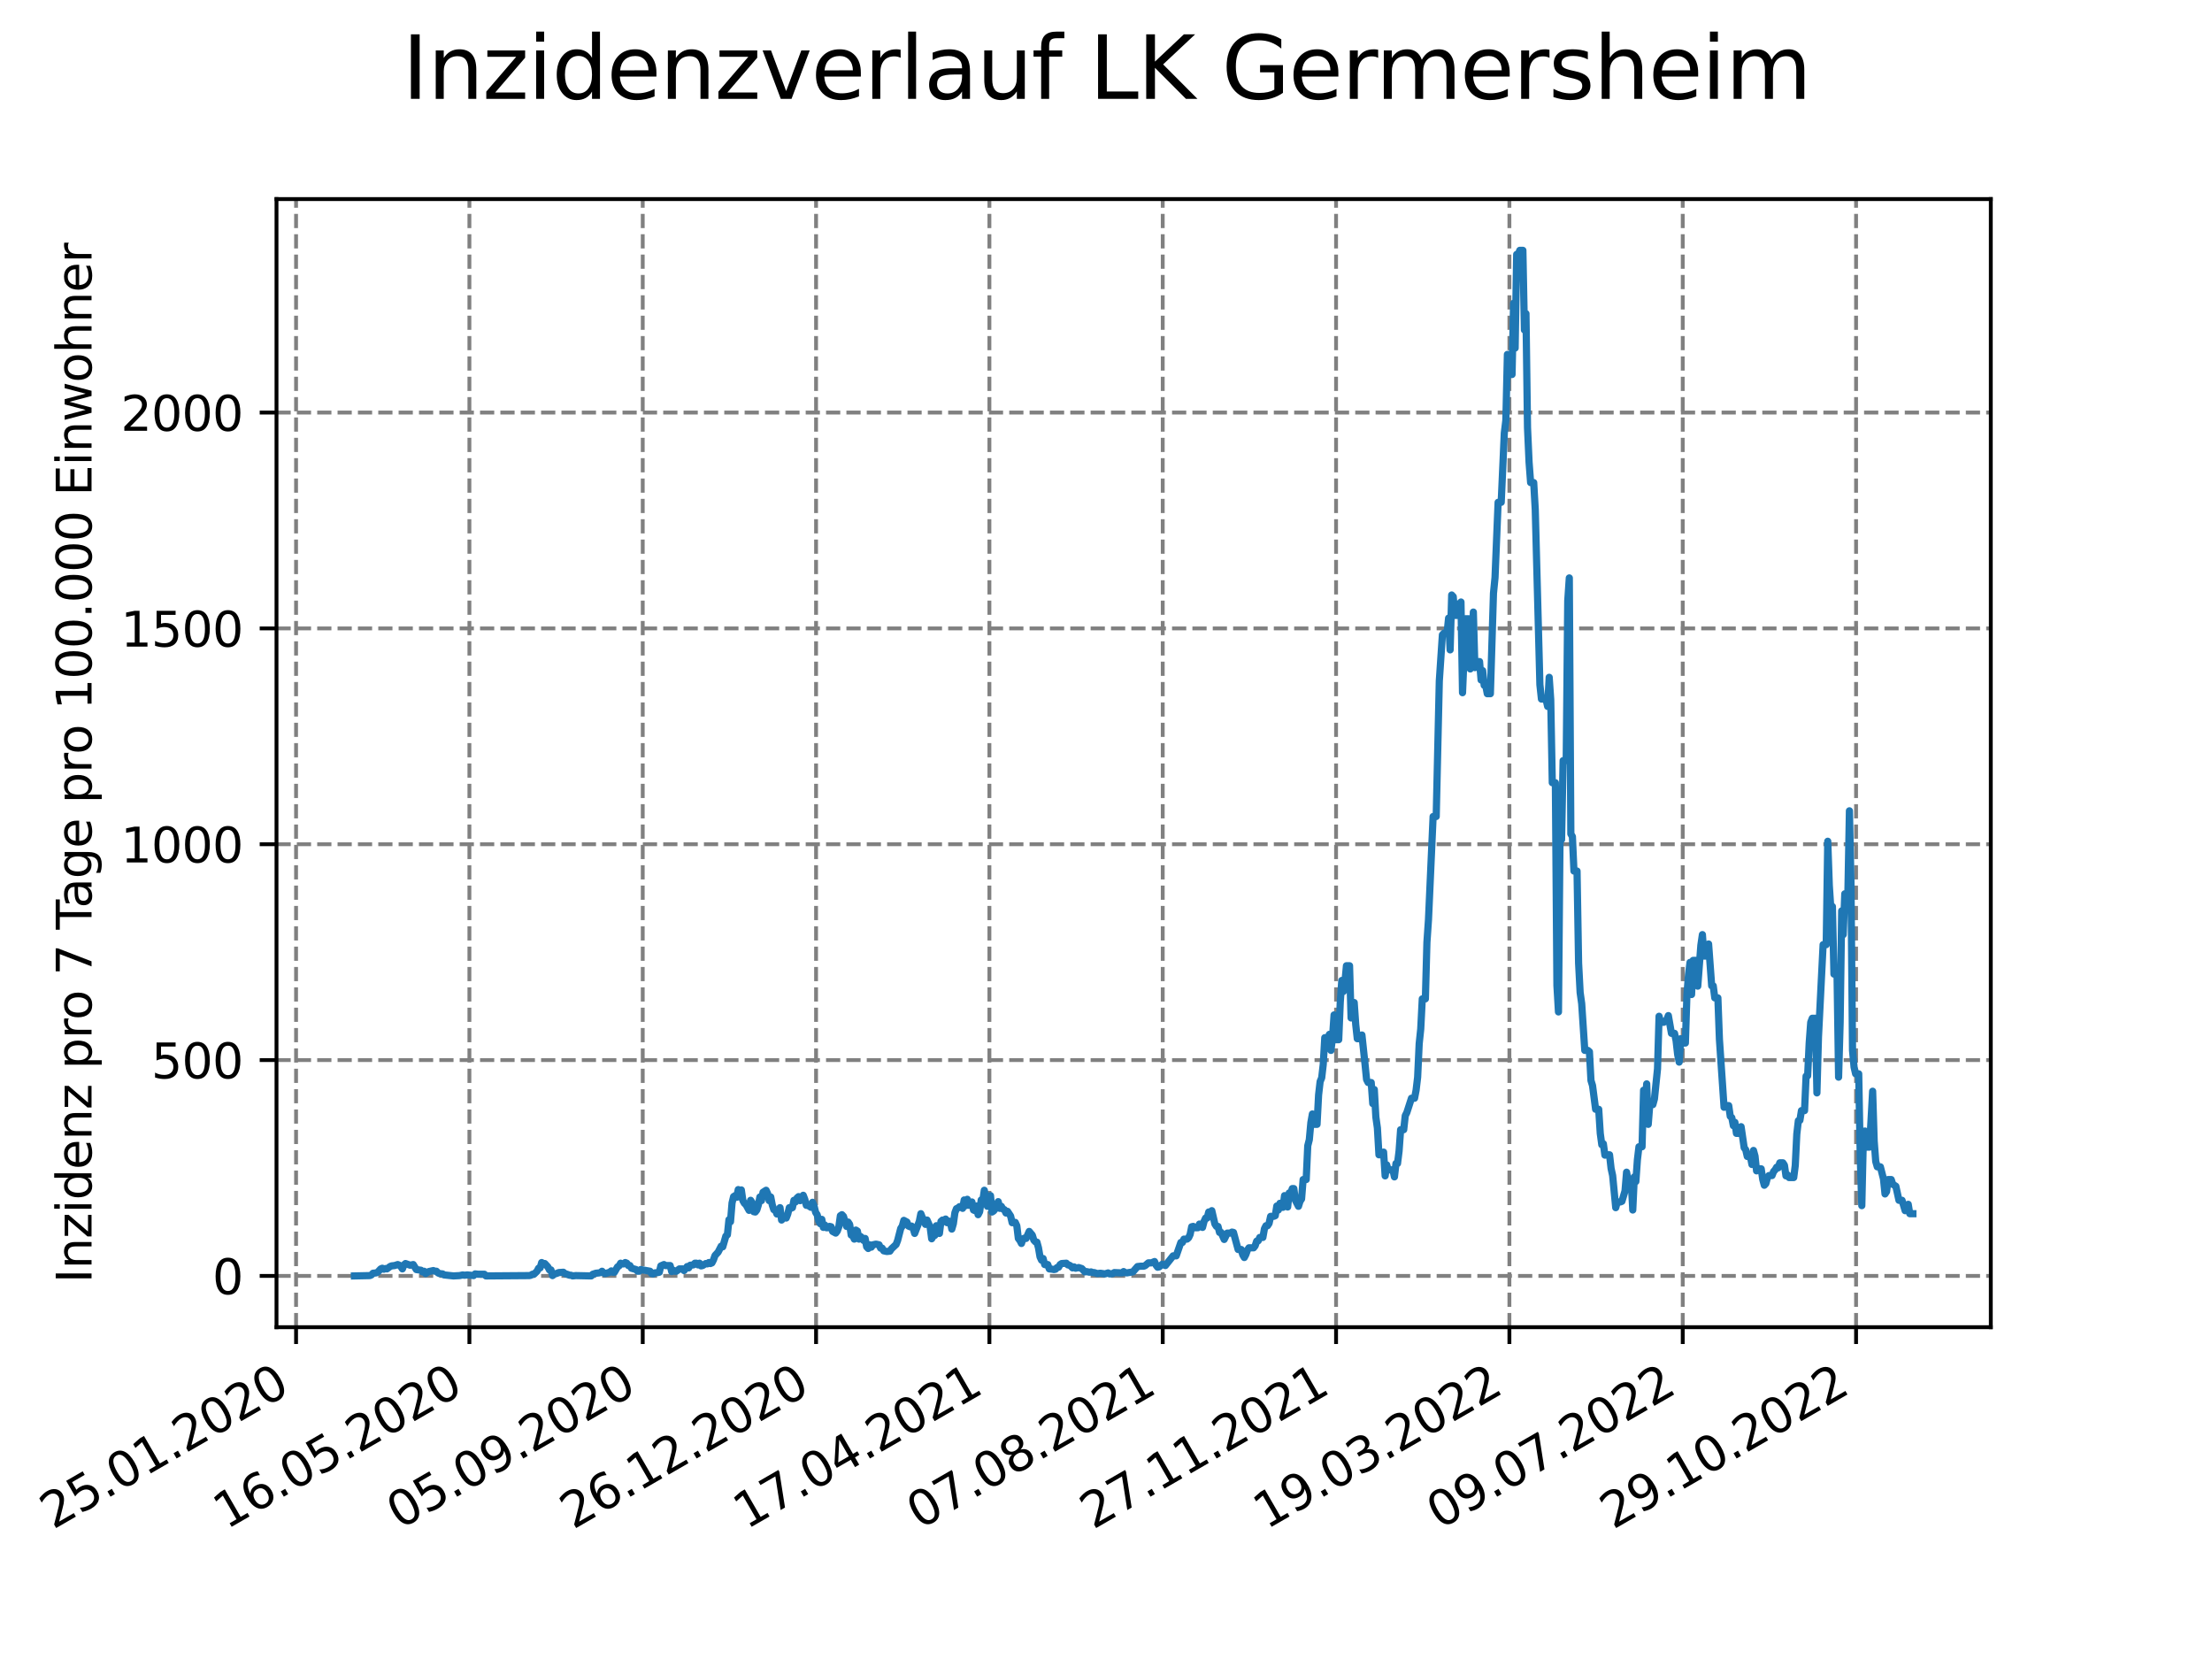 <?xml version="1.0" encoding="utf-8" standalone="no"?>
<!DOCTYPE svg PUBLIC "-//W3C//DTD SVG 1.1//EN"
  "http://www.w3.org/Graphics/SVG/1.1/DTD/svg11.dtd">
<svg xmlns:xlink="http://www.w3.org/1999/xlink" width="460.8pt" height="345.6pt" viewBox="0 0 460.8 345.6" xmlns="http://www.w3.org/2000/svg" version="1.1">
 <defs>
  <style type="text/css">*{stroke-linejoin: round; stroke-linecap: butt}</style>
 </defs>
 <g id="figure_1">
  <g id="patch_1">
   <path d="M 0 345.6 
L 460.8 345.6 
L 460.8 0 
L 0 0 
z
" style="fill: #ffffff"/>
  </g>
  <g id="axes_1">
   <g id="patch_2">
    <path d="M 57.6 276.48 
L 414.72 276.48 
L 414.72 41.472 
L 57.6 41.472 
z
" style="fill: #ffffff"/>
   </g>
   <g id="matplotlib.axis_1">
    <g id="xtick_1">
     <g id="line2d_1">
      <path d="M 61.676 276.48 
L 61.676 41.472 
" clip-path="url(#p72b38e0850)" style="fill: none; stroke-dasharray: 2.96,1.28; stroke-dashoffset: 0; stroke: #808080; stroke-width: 0.8"/>
     </g>
     <g id="line2d_2">
      <defs>
       <path id="m505ead42f6" d="M 0 0 
L 0 3.5 
" style="stroke: #000000; stroke-width: 0.8"/>
      </defs>
      <g>
       <use xlink:href="#m505ead42f6" x="61.676" y="276.48" style="stroke: #000000; stroke-width: 0.8"/>
      </g>
     </g>
     <g id="text_1">
      <!-- 25.01.2020 -->
      <g transform="translate(11.05 318.689) rotate(-30) scale(0.1 -0.1)">
       <defs>
        <path id="DejaVuSans-32" d="M 1228 531 
L 3431 531 
L 3431 0 
L 469 0 
L 469 531 
Q 828 903 1448 1529 
Q 2069 2156 2228 2338 
Q 2531 2678 2651 2914 
Q 2772 3150 2772 3378 
Q 2772 3750 2511 3984 
Q 2250 4219 1831 4219 
Q 1534 4219 1204 4116 
Q 875 4013 500 3803 
L 500 4441 
Q 881 4594 1212 4672 
Q 1544 4750 1819 4750 
Q 2544 4750 2975 4387 
Q 3406 4025 3406 3419 
Q 3406 3131 3298 2873 
Q 3191 2616 2906 2266 
Q 2828 2175 2409 1742 
Q 1991 1309 1228 531 
z
" transform="scale(0.016)"/>
        <path id="DejaVuSans-35" d="M 691 4666 
L 3169 4666 
L 3169 4134 
L 1269 4134 
L 1269 2991 
Q 1406 3038 1543 3061 
Q 1681 3084 1819 3084 
Q 2600 3084 3056 2656 
Q 3513 2228 3513 1497 
Q 3513 744 3044 326 
Q 2575 -91 1722 -91 
Q 1428 -91 1123 -41 
Q 819 9 494 109 
L 494 744 
Q 775 591 1075 516 
Q 1375 441 1709 441 
Q 2250 441 2565 725 
Q 2881 1009 2881 1497 
Q 2881 1984 2565 2268 
Q 2250 2553 1709 2553 
Q 1456 2553 1204 2497 
Q 953 2441 691 2322 
L 691 4666 
z
" transform="scale(0.016)"/>
        <path id="DejaVuSans-2e" d="M 684 794 
L 1344 794 
L 1344 0 
L 684 0 
L 684 794 
z
" transform="scale(0.016)"/>
        <path id="DejaVuSans-30" d="M 2034 4250 
Q 1547 4250 1301 3770 
Q 1056 3291 1056 2328 
Q 1056 1369 1301 889 
Q 1547 409 2034 409 
Q 2525 409 2770 889 
Q 3016 1369 3016 2328 
Q 3016 3291 2770 3770 
Q 2525 4250 2034 4250 
z
M 2034 4750 
Q 2819 4750 3233 4129 
Q 3647 3509 3647 2328 
Q 3647 1150 3233 529 
Q 2819 -91 2034 -91 
Q 1250 -91 836 529 
Q 422 1150 422 2328 
Q 422 3509 836 4129 
Q 1250 4750 2034 4750 
z
" transform="scale(0.016)"/>
        <path id="DejaVuSans-31" d="M 794 531 
L 1825 531 
L 1825 4091 
L 703 3866 
L 703 4441 
L 1819 4666 
L 2450 4666 
L 2450 531 
L 3481 531 
L 3481 0 
L 794 0 
L 794 531 
z
" transform="scale(0.016)"/>
       </defs>
       <use xlink:href="#DejaVuSans-32"/>
       <use xlink:href="#DejaVuSans-35" x="63.623"/>
       <use xlink:href="#DejaVuSans-2e" x="127.246"/>
       <use xlink:href="#DejaVuSans-30" x="159.033"/>
       <use xlink:href="#DejaVuSans-31" x="222.656"/>
       <use xlink:href="#DejaVuSans-2e" x="286.279"/>
       <use xlink:href="#DejaVuSans-32" x="318.066"/>
       <use xlink:href="#DejaVuSans-30" x="381.689"/>
       <use xlink:href="#DejaVuSans-32" x="445.312"/>
       <use xlink:href="#DejaVuSans-30" x="508.936"/>
      </g>
     </g>
    </g>
    <g id="xtick_2">
     <g id="line2d_3">
      <path d="M 97.784 276.48 
L 97.784 41.472 
" clip-path="url(#p72b38e0850)" style="fill: none; stroke-dasharray: 2.96,1.28; stroke-dashoffset: 0; stroke: #808080; stroke-width: 0.8"/>
     </g>
     <g id="line2d_4">
      <g>
       <use xlink:href="#m505ead42f6" x="97.784" y="276.48" style="stroke: #000000; stroke-width: 0.8"/>
      </g>
     </g>
     <g id="text_2">
      <!-- 16.05.2020 -->
      <g transform="translate(47.159 318.689) rotate(-30) scale(0.1 -0.1)">
       <defs>
        <path id="DejaVuSans-36" d="M 2113 2584 
Q 1688 2584 1439 2293 
Q 1191 2003 1191 1497 
Q 1191 994 1439 701 
Q 1688 409 2113 409 
Q 2538 409 2786 701 
Q 3034 994 3034 1497 
Q 3034 2003 2786 2293 
Q 2538 2584 2113 2584 
z
M 3366 4563 
L 3366 3988 
Q 3128 4100 2886 4159 
Q 2644 4219 2406 4219 
Q 1781 4219 1451 3797 
Q 1122 3375 1075 2522 
Q 1259 2794 1537 2939 
Q 1816 3084 2150 3084 
Q 2853 3084 3261 2657 
Q 3669 2231 3669 1497 
Q 3669 778 3244 343 
Q 2819 -91 2113 -91 
Q 1303 -91 875 529 
Q 447 1150 447 2328 
Q 447 3434 972 4092 
Q 1497 4750 2381 4750 
Q 2619 4750 2861 4703 
Q 3103 4656 3366 4563 
z
" transform="scale(0.016)"/>
       </defs>
       <use xlink:href="#DejaVuSans-31"/>
       <use xlink:href="#DejaVuSans-36" x="63.623"/>
       <use xlink:href="#DejaVuSans-2e" x="127.246"/>
       <use xlink:href="#DejaVuSans-30" x="159.033"/>
       <use xlink:href="#DejaVuSans-35" x="222.656"/>
       <use xlink:href="#DejaVuSans-2e" x="286.279"/>
       <use xlink:href="#DejaVuSans-32" x="318.066"/>
       <use xlink:href="#DejaVuSans-30" x="381.689"/>
       <use xlink:href="#DejaVuSans-32" x="445.312"/>
       <use xlink:href="#DejaVuSans-30" x="508.936"/>
      </g>
     </g>
    </g>
    <g id="xtick_3">
     <g id="line2d_5">
      <path d="M 133.893 276.48 
L 133.893 41.472 
" clip-path="url(#p72b38e0850)" style="fill: none; stroke-dasharray: 2.96,1.28; stroke-dashoffset: 0; stroke: #808080; stroke-width: 0.8"/>
     </g>
     <g id="line2d_6">
      <g>
       <use xlink:href="#m505ead42f6" x="133.893" y="276.48" style="stroke: #000000; stroke-width: 0.8"/>
      </g>
     </g>
     <g id="text_3">
      <!-- 05.09.2020 -->
      <g transform="translate(83.268 318.689) rotate(-30) scale(0.1 -0.1)">
       <defs>
        <path id="DejaVuSans-39" d="M 703 97 
L 703 672 
Q 941 559 1184 500 
Q 1428 441 1663 441 
Q 2288 441 2617 861 
Q 2947 1281 2994 2138 
Q 2813 1869 2534 1725 
Q 2256 1581 1919 1581 
Q 1219 1581 811 2004 
Q 403 2428 403 3163 
Q 403 3881 828 4315 
Q 1253 4750 1959 4750 
Q 2769 4750 3195 4129 
Q 3622 3509 3622 2328 
Q 3622 1225 3098 567 
Q 2575 -91 1691 -91 
Q 1453 -91 1209 -44 
Q 966 3 703 97 
z
M 1959 2075 
Q 2384 2075 2632 2365 
Q 2881 2656 2881 3163 
Q 2881 3666 2632 3958 
Q 2384 4250 1959 4250 
Q 1534 4250 1286 3958 
Q 1038 3666 1038 3163 
Q 1038 2656 1286 2365 
Q 1534 2075 1959 2075 
z
" transform="scale(0.016)"/>
       </defs>
       <use xlink:href="#DejaVuSans-30"/>
       <use xlink:href="#DejaVuSans-35" x="63.623"/>
       <use xlink:href="#DejaVuSans-2e" x="127.246"/>
       <use xlink:href="#DejaVuSans-30" x="159.033"/>
       <use xlink:href="#DejaVuSans-39" x="222.656"/>
       <use xlink:href="#DejaVuSans-2e" x="286.279"/>
       <use xlink:href="#DejaVuSans-32" x="318.066"/>
       <use xlink:href="#DejaVuSans-30" x="381.689"/>
       <use xlink:href="#DejaVuSans-32" x="445.312"/>
       <use xlink:href="#DejaVuSans-30" x="508.936"/>
      </g>
     </g>
    </g>
    <g id="xtick_4">
     <g id="line2d_7">
      <path d="M 170.001 276.48 
L 170.001 41.472 
" clip-path="url(#p72b38e0850)" style="fill: none; stroke-dasharray: 2.96,1.28; stroke-dashoffset: 0; stroke: #808080; stroke-width: 0.8"/>
     </g>
     <g id="line2d_8">
      <g>
       <use xlink:href="#m505ead42f6" x="170.001" y="276.48" style="stroke: #000000; stroke-width: 0.8"/>
      </g>
     </g>
     <g id="text_4">
      <!-- 26.12.2020 -->
      <g transform="translate(119.376 318.689) rotate(-30) scale(0.1 -0.1)">
       <use xlink:href="#DejaVuSans-32"/>
       <use xlink:href="#DejaVuSans-36" x="63.623"/>
       <use xlink:href="#DejaVuSans-2e" x="127.246"/>
       <use xlink:href="#DejaVuSans-31" x="159.033"/>
       <use xlink:href="#DejaVuSans-32" x="222.656"/>
       <use xlink:href="#DejaVuSans-2e" x="286.279"/>
       <use xlink:href="#DejaVuSans-32" x="318.066"/>
       <use xlink:href="#DejaVuSans-30" x="381.689"/>
       <use xlink:href="#DejaVuSans-32" x="445.312"/>
       <use xlink:href="#DejaVuSans-30" x="508.936"/>
      </g>
     </g>
    </g>
    <g id="xtick_5">
     <g id="line2d_9">
      <path d="M 206.11 276.48 
L 206.11 41.472 
" clip-path="url(#p72b38e0850)" style="fill: none; stroke-dasharray: 2.96,1.28; stroke-dashoffset: 0; stroke: #808080; stroke-width: 0.8"/>
     </g>
     <g id="line2d_10">
      <g>
       <use xlink:href="#m505ead42f6" x="206.11" y="276.48" style="stroke: #000000; stroke-width: 0.8"/>
      </g>
     </g>
     <g id="text_5">
      <!-- 17.04.2021 -->
      <g transform="translate(155.485 318.689) rotate(-30) scale(0.1 -0.1)">
       <defs>
        <path id="DejaVuSans-37" d="M 525 4666 
L 3525 4666 
L 3525 4397 
L 1831 0 
L 1172 0 
L 2766 4134 
L 525 4134 
L 525 4666 
z
" transform="scale(0.016)"/>
        <path id="DejaVuSans-34" d="M 2419 4116 
L 825 1625 
L 2419 1625 
L 2419 4116 
z
M 2253 4666 
L 3047 4666 
L 3047 1625 
L 3713 1625 
L 3713 1100 
L 3047 1100 
L 3047 0 
L 2419 0 
L 2419 1100 
L 313 1100 
L 313 1709 
L 2253 4666 
z
" transform="scale(0.016)"/>
       </defs>
       <use xlink:href="#DejaVuSans-31"/>
       <use xlink:href="#DejaVuSans-37" x="63.623"/>
       <use xlink:href="#DejaVuSans-2e" x="127.246"/>
       <use xlink:href="#DejaVuSans-30" x="159.033"/>
       <use xlink:href="#DejaVuSans-34" x="222.656"/>
       <use xlink:href="#DejaVuSans-2e" x="286.279"/>
       <use xlink:href="#DejaVuSans-32" x="318.066"/>
       <use xlink:href="#DejaVuSans-30" x="381.689"/>
       <use xlink:href="#DejaVuSans-32" x="445.312"/>
       <use xlink:href="#DejaVuSans-31" x="508.936"/>
      </g>
     </g>
    </g>
    <g id="xtick_6">
     <g id="line2d_11">
      <path d="M 242.218 276.48 
L 242.218 41.472 
" clip-path="url(#p72b38e0850)" style="fill: none; stroke-dasharray: 2.96,1.28; stroke-dashoffset: 0; stroke: #808080; stroke-width: 0.8"/>
     </g>
     <g id="line2d_12">
      <g>
       <use xlink:href="#m505ead42f6" x="242.218" y="276.48" style="stroke: #000000; stroke-width: 0.8"/>
      </g>
     </g>
     <g id="text_6">
      <!-- 07.08.2021 -->
      <g transform="translate(191.593 318.689) rotate(-30) scale(0.1 -0.1)">
       <defs>
        <path id="DejaVuSans-38" d="M 2034 2216 
Q 1584 2216 1326 1975 
Q 1069 1734 1069 1313 
Q 1069 891 1326 650 
Q 1584 409 2034 409 
Q 2484 409 2743 651 
Q 3003 894 3003 1313 
Q 3003 1734 2745 1975 
Q 2488 2216 2034 2216 
z
M 1403 2484 
Q 997 2584 770 2862 
Q 544 3141 544 3541 
Q 544 4100 942 4425 
Q 1341 4750 2034 4750 
Q 2731 4750 3128 4425 
Q 3525 4100 3525 3541 
Q 3525 3141 3298 2862 
Q 3072 2584 2669 2484 
Q 3125 2378 3379 2068 
Q 3634 1759 3634 1313 
Q 3634 634 3220 271 
Q 2806 -91 2034 -91 
Q 1263 -91 848 271 
Q 434 634 434 1313 
Q 434 1759 690 2068 
Q 947 2378 1403 2484 
z
M 1172 3481 
Q 1172 3119 1398 2916 
Q 1625 2713 2034 2713 
Q 2441 2713 2670 2916 
Q 2900 3119 2900 3481 
Q 2900 3844 2670 4047 
Q 2441 4250 2034 4250 
Q 1625 4250 1398 4047 
Q 1172 3844 1172 3481 
z
" transform="scale(0.016)"/>
       </defs>
       <use xlink:href="#DejaVuSans-30"/>
       <use xlink:href="#DejaVuSans-37" x="63.623"/>
       <use xlink:href="#DejaVuSans-2e" x="127.246"/>
       <use xlink:href="#DejaVuSans-30" x="159.033"/>
       <use xlink:href="#DejaVuSans-38" x="222.656"/>
       <use xlink:href="#DejaVuSans-2e" x="286.279"/>
       <use xlink:href="#DejaVuSans-32" x="318.066"/>
       <use xlink:href="#DejaVuSans-30" x="381.689"/>
       <use xlink:href="#DejaVuSans-32" x="445.312"/>
       <use xlink:href="#DejaVuSans-31" x="508.936"/>
      </g>
     </g>
    </g>
    <g id="xtick_7">
     <g id="line2d_13">
      <path d="M 278.327 276.48 
L 278.327 41.472 
" clip-path="url(#p72b38e0850)" style="fill: none; stroke-dasharray: 2.96,1.28; stroke-dashoffset: 0; stroke: #808080; stroke-width: 0.8"/>
     </g>
     <g id="line2d_14">
      <g>
       <use xlink:href="#m505ead42f6" x="278.327" y="276.48" style="stroke: #000000; stroke-width: 0.8"/>
      </g>
     </g>
     <g id="text_7">
      <!-- 27.11.2021 -->
      <g transform="translate(227.702 318.689) rotate(-30) scale(0.1 -0.1)">
       <use xlink:href="#DejaVuSans-32"/>
       <use xlink:href="#DejaVuSans-37" x="63.623"/>
       <use xlink:href="#DejaVuSans-2e" x="127.246"/>
       <use xlink:href="#DejaVuSans-31" x="159.033"/>
       <use xlink:href="#DejaVuSans-31" x="222.656"/>
       <use xlink:href="#DejaVuSans-2e" x="286.279"/>
       <use xlink:href="#DejaVuSans-32" x="318.066"/>
       <use xlink:href="#DejaVuSans-30" x="381.689"/>
       <use xlink:href="#DejaVuSans-32" x="445.312"/>
       <use xlink:href="#DejaVuSans-31" x="508.936"/>
      </g>
     </g>
    </g>
    <g id="xtick_8">
     <g id="line2d_15">
      <path d="M 314.435 276.48 
L 314.435 41.472 
" clip-path="url(#p72b38e0850)" style="fill: none; stroke-dasharray: 2.96,1.28; stroke-dashoffset: 0; stroke: #808080; stroke-width: 0.8"/>
     </g>
     <g id="line2d_16">
      <g>
       <use xlink:href="#m505ead42f6" x="314.435" y="276.48" style="stroke: #000000; stroke-width: 0.8"/>
      </g>
     </g>
     <g id="text_8">
      <!-- 19.03.2022 -->
      <g transform="translate(263.81 318.689) rotate(-30) scale(0.1 -0.1)">
       <defs>
        <path id="DejaVuSans-33" d="M 2597 2516 
Q 3050 2419 3304 2112 
Q 3559 1806 3559 1356 
Q 3559 666 3084 287 
Q 2609 -91 1734 -91 
Q 1441 -91 1130 -33 
Q 819 25 488 141 
L 488 750 
Q 750 597 1062 519 
Q 1375 441 1716 441 
Q 2309 441 2620 675 
Q 2931 909 2931 1356 
Q 2931 1769 2642 2001 
Q 2353 2234 1838 2234 
L 1294 2234 
L 1294 2753 
L 1863 2753 
Q 2328 2753 2575 2939 
Q 2822 3125 2822 3475 
Q 2822 3834 2567 4026 
Q 2313 4219 1838 4219 
Q 1578 4219 1281 4162 
Q 984 4106 628 3988 
L 628 4550 
Q 988 4650 1302 4700 
Q 1616 4750 1894 4750 
Q 2613 4750 3031 4423 
Q 3450 4097 3450 3541 
Q 3450 3153 3228 2886 
Q 3006 2619 2597 2516 
z
" transform="scale(0.016)"/>
       </defs>
       <use xlink:href="#DejaVuSans-31"/>
       <use xlink:href="#DejaVuSans-39" x="63.623"/>
       <use xlink:href="#DejaVuSans-2e" x="127.246"/>
       <use xlink:href="#DejaVuSans-30" x="159.033"/>
       <use xlink:href="#DejaVuSans-33" x="222.656"/>
       <use xlink:href="#DejaVuSans-2e" x="286.279"/>
       <use xlink:href="#DejaVuSans-32" x="318.066"/>
       <use xlink:href="#DejaVuSans-30" x="381.689"/>
       <use xlink:href="#DejaVuSans-32" x="445.312"/>
       <use xlink:href="#DejaVuSans-32" x="508.936"/>
      </g>
     </g>
    </g>
    <g id="xtick_9">
     <g id="line2d_17">
      <path d="M 350.544 276.48 
L 350.544 41.472 
" clip-path="url(#p72b38e0850)" style="fill: none; stroke-dasharray: 2.96,1.28; stroke-dashoffset: 0; stroke: #808080; stroke-width: 0.8"/>
     </g>
     <g id="line2d_18">
      <g>
       <use xlink:href="#m505ead42f6" x="350.544" y="276.48" style="stroke: #000000; stroke-width: 0.8"/>
      </g>
     </g>
     <g id="text_9">
      <!-- 09.07.2022 -->
      <g transform="translate(299.919 318.689) rotate(-30) scale(0.1 -0.1)">
       <use xlink:href="#DejaVuSans-30"/>
       <use xlink:href="#DejaVuSans-39" x="63.623"/>
       <use xlink:href="#DejaVuSans-2e" x="127.246"/>
       <use xlink:href="#DejaVuSans-30" x="159.033"/>
       <use xlink:href="#DejaVuSans-37" x="222.656"/>
       <use xlink:href="#DejaVuSans-2e" x="286.279"/>
       <use xlink:href="#DejaVuSans-32" x="318.066"/>
       <use xlink:href="#DejaVuSans-30" x="381.689"/>
       <use xlink:href="#DejaVuSans-32" x="445.312"/>
       <use xlink:href="#DejaVuSans-32" x="508.936"/>
      </g>
     </g>
    </g>
    <g id="xtick_10">
     <g id="line2d_19">
      <path d="M 386.653 276.48 
L 386.653 41.472 
" clip-path="url(#p72b38e0850)" style="fill: none; stroke-dasharray: 2.96,1.28; stroke-dashoffset: 0; stroke: #808080; stroke-width: 0.8"/>
     </g>
     <g id="line2d_20">
      <g>
       <use xlink:href="#m505ead42f6" x="386.653" y="276.48" style="stroke: #000000; stroke-width: 0.8"/>
      </g>
     </g>
     <g id="text_10">
      <!-- 29.10.2022 -->
      <g transform="translate(336.027 318.689) rotate(-30) scale(0.1 -0.1)">
       <use xlink:href="#DejaVuSans-32"/>
       <use xlink:href="#DejaVuSans-39" x="63.623"/>
       <use xlink:href="#DejaVuSans-2e" x="127.246"/>
       <use xlink:href="#DejaVuSans-31" x="159.033"/>
       <use xlink:href="#DejaVuSans-30" x="222.656"/>
       <use xlink:href="#DejaVuSans-2e" x="286.279"/>
       <use xlink:href="#DejaVuSans-32" x="318.066"/>
       <use xlink:href="#DejaVuSans-30" x="381.689"/>
       <use xlink:href="#DejaVuSans-32" x="445.312"/>
       <use xlink:href="#DejaVuSans-32" x="508.936"/>
      </g>
     </g>
    </g>
   </g>
   <g id="matplotlib.axis_2">
    <g id="ytick_1">
     <g id="line2d_21">
      <path d="M 57.6 265.798 
L 414.72 265.798 
" clip-path="url(#p72b38e0850)" style="fill: none; stroke-dasharray: 2.96,1.28; stroke-dashoffset: 0; stroke: #808080; stroke-width: 0.8"/>
     </g>
     <g id="line2d_22">
      <defs>
       <path id="m2d446b2331" d="M 0 0 
L -3.5 0 
" style="stroke: #000000; stroke-width: 0.8"/>
      </defs>
      <g>
       <use xlink:href="#m2d446b2331" x="57.6" y="265.798" style="stroke: #000000; stroke-width: 0.8"/>
      </g>
     </g>
     <g id="text_11">
      <!-- 0 -->
      <g transform="translate(44.237 269.597) scale(0.1 -0.1)">
       <use xlink:href="#DejaVuSans-30"/>
      </g>
     </g>
    </g>
    <g id="ytick_2">
     <g id="line2d_23">
      <path d="M 57.6 220.834 
L 414.72 220.834 
" clip-path="url(#p72b38e0850)" style="fill: none; stroke-dasharray: 2.96,1.28; stroke-dashoffset: 0; stroke: #808080; stroke-width: 0.8"/>
     </g>
     <g id="line2d_24">
      <g>
       <use xlink:href="#m2d446b2331" x="57.6" y="220.834" style="stroke: #000000; stroke-width: 0.8"/>
      </g>
     </g>
     <g id="text_12">
      <!-- 500 -->
      <g transform="translate(31.512 224.633) scale(0.1 -0.1)">
       <use xlink:href="#DejaVuSans-35"/>
       <use xlink:href="#DejaVuSans-30" x="63.623"/>
       <use xlink:href="#DejaVuSans-30" x="127.246"/>
      </g>
     </g>
    </g>
    <g id="ytick_3">
     <g id="line2d_25">
      <path d="M 57.6 175.87 
L 414.72 175.87 
" clip-path="url(#p72b38e0850)" style="fill: none; stroke-dasharray: 2.96,1.28; stroke-dashoffset: 0; stroke: #808080; stroke-width: 0.8"/>
     </g>
     <g id="line2d_26">
      <g>
       <use xlink:href="#m2d446b2331" x="57.6" y="175.87" style="stroke: #000000; stroke-width: 0.8"/>
      </g>
     </g>
     <g id="text_13">
      <!-- 1000 -->
      <g transform="translate(25.15 179.669) scale(0.1 -0.1)">
       <use xlink:href="#DejaVuSans-31"/>
       <use xlink:href="#DejaVuSans-30" x="63.623"/>
       <use xlink:href="#DejaVuSans-30" x="127.246"/>
       <use xlink:href="#DejaVuSans-30" x="190.869"/>
      </g>
     </g>
    </g>
    <g id="ytick_4">
     <g id="line2d_27">
      <path d="M 57.6 130.906 
L 414.72 130.906 
" clip-path="url(#p72b38e0850)" style="fill: none; stroke-dasharray: 2.96,1.28; stroke-dashoffset: 0; stroke: #808080; stroke-width: 0.8"/>
     </g>
     <g id="line2d_28">
      <g>
       <use xlink:href="#m2d446b2331" x="57.6" y="130.906" style="stroke: #000000; stroke-width: 0.8"/>
      </g>
     </g>
     <g id="text_14">
      <!-- 1500 -->
      <g transform="translate(25.15 134.706) scale(0.1 -0.1)">
       <use xlink:href="#DejaVuSans-31"/>
       <use xlink:href="#DejaVuSans-35" x="63.623"/>
       <use xlink:href="#DejaVuSans-30" x="127.246"/>
       <use xlink:href="#DejaVuSans-30" x="190.869"/>
      </g>
     </g>
    </g>
    <g id="ytick_5">
     <g id="line2d_29">
      <path d="M 57.6 85.943 
L 414.72 85.943 
" clip-path="url(#p72b38e0850)" style="fill: none; stroke-dasharray: 2.96,1.28; stroke-dashoffset: 0; stroke: #808080; stroke-width: 0.8"/>
     </g>
     <g id="line2d_30">
      <g>
       <use xlink:href="#m2d446b2331" x="57.6" y="85.943" style="stroke: #000000; stroke-width: 0.8"/>
      </g>
     </g>
     <g id="text_15">
      <!-- 2000 -->
      <g transform="translate(25.15 89.742) scale(0.1 -0.1)">
       <use xlink:href="#DejaVuSans-32"/>
       <use xlink:href="#DejaVuSans-30" x="63.623"/>
       <use xlink:href="#DejaVuSans-30" x="127.246"/>
       <use xlink:href="#DejaVuSans-30" x="190.869"/>
      </g>
     </g>
    </g>
    <g id="text_16">
     <!-- Inzidenz pro 7 Tage pro 100.000 Einwohner -->
     <g transform="translate(19.07 267.301) rotate(-90) scale(0.1 -0.1)">
      <defs>
       <path id="DejaVuSans-49" d="M 628 4666 
L 1259 4666 
L 1259 0 
L 628 0 
L 628 4666 
z
" transform="scale(0.016)"/>
       <path id="DejaVuSans-6e" d="M 3513 2113 
L 3513 0 
L 2938 0 
L 2938 2094 
Q 2938 2591 2744 2837 
Q 2550 3084 2163 3084 
Q 1697 3084 1428 2787 
Q 1159 2491 1159 1978 
L 1159 0 
L 581 0 
L 581 3500 
L 1159 3500 
L 1159 2956 
Q 1366 3272 1645 3428 
Q 1925 3584 2291 3584 
Q 2894 3584 3203 3211 
Q 3513 2838 3513 2113 
z
" transform="scale(0.016)"/>
       <path id="DejaVuSans-7a" d="M 353 3500 
L 3084 3500 
L 3084 2975 
L 922 459 
L 3084 459 
L 3084 0 
L 275 0 
L 275 525 
L 2438 3041 
L 353 3041 
L 353 3500 
z
" transform="scale(0.016)"/>
       <path id="DejaVuSans-69" d="M 603 3500 
L 1178 3500 
L 1178 0 
L 603 0 
L 603 3500 
z
M 603 4863 
L 1178 4863 
L 1178 4134 
L 603 4134 
L 603 4863 
z
" transform="scale(0.016)"/>
       <path id="DejaVuSans-64" d="M 2906 2969 
L 2906 4863 
L 3481 4863 
L 3481 0 
L 2906 0 
L 2906 525 
Q 2725 213 2448 61 
Q 2172 -91 1784 -91 
Q 1150 -91 751 415 
Q 353 922 353 1747 
Q 353 2572 751 3078 
Q 1150 3584 1784 3584 
Q 2172 3584 2448 3432 
Q 2725 3281 2906 2969 
z
M 947 1747 
Q 947 1113 1208 752 
Q 1469 391 1925 391 
Q 2381 391 2643 752 
Q 2906 1113 2906 1747 
Q 2906 2381 2643 2742 
Q 2381 3103 1925 3103 
Q 1469 3103 1208 2742 
Q 947 2381 947 1747 
z
" transform="scale(0.016)"/>
       <path id="DejaVuSans-65" d="M 3597 1894 
L 3597 1613 
L 953 1613 
Q 991 1019 1311 708 
Q 1631 397 2203 397 
Q 2534 397 2845 478 
Q 3156 559 3463 722 
L 3463 178 
Q 3153 47 2828 -22 
Q 2503 -91 2169 -91 
Q 1331 -91 842 396 
Q 353 884 353 1716 
Q 353 2575 817 3079 
Q 1281 3584 2069 3584 
Q 2775 3584 3186 3129 
Q 3597 2675 3597 1894 
z
M 3022 2063 
Q 3016 2534 2758 2815 
Q 2500 3097 2075 3097 
Q 1594 3097 1305 2825 
Q 1016 2553 972 2059 
L 3022 2063 
z
" transform="scale(0.016)"/>
       <path id="DejaVuSans-20" transform="scale(0.016)"/>
       <path id="DejaVuSans-70" d="M 1159 525 
L 1159 -1331 
L 581 -1331 
L 581 3500 
L 1159 3500 
L 1159 2969 
Q 1341 3281 1617 3432 
Q 1894 3584 2278 3584 
Q 2916 3584 3314 3078 
Q 3713 2572 3713 1747 
Q 3713 922 3314 415 
Q 2916 -91 2278 -91 
Q 1894 -91 1617 61 
Q 1341 213 1159 525 
z
M 3116 1747 
Q 3116 2381 2855 2742 
Q 2594 3103 2138 3103 
Q 1681 3103 1420 2742 
Q 1159 2381 1159 1747 
Q 1159 1113 1420 752 
Q 1681 391 2138 391 
Q 2594 391 2855 752 
Q 3116 1113 3116 1747 
z
" transform="scale(0.016)"/>
       <path id="DejaVuSans-72" d="M 2631 2963 
Q 2534 3019 2420 3045 
Q 2306 3072 2169 3072 
Q 1681 3072 1420 2755 
Q 1159 2438 1159 1844 
L 1159 0 
L 581 0 
L 581 3500 
L 1159 3500 
L 1159 2956 
Q 1341 3275 1631 3429 
Q 1922 3584 2338 3584 
Q 2397 3584 2469 3576 
Q 2541 3569 2628 3553 
L 2631 2963 
z
" transform="scale(0.016)"/>
       <path id="DejaVuSans-6f" d="M 1959 3097 
Q 1497 3097 1228 2736 
Q 959 2375 959 1747 
Q 959 1119 1226 758 
Q 1494 397 1959 397 
Q 2419 397 2687 759 
Q 2956 1122 2956 1747 
Q 2956 2369 2687 2733 
Q 2419 3097 1959 3097 
z
M 1959 3584 
Q 2709 3584 3137 3096 
Q 3566 2609 3566 1747 
Q 3566 888 3137 398 
Q 2709 -91 1959 -91 
Q 1206 -91 779 398 
Q 353 888 353 1747 
Q 353 2609 779 3096 
Q 1206 3584 1959 3584 
z
" transform="scale(0.016)"/>
       <path id="DejaVuSans-54" d="M -19 4666 
L 3928 4666 
L 3928 4134 
L 2272 4134 
L 2272 0 
L 1638 0 
L 1638 4134 
L -19 4134 
L -19 4666 
z
" transform="scale(0.016)"/>
       <path id="DejaVuSans-61" d="M 2194 1759 
Q 1497 1759 1228 1600 
Q 959 1441 959 1056 
Q 959 750 1161 570 
Q 1363 391 1709 391 
Q 2188 391 2477 730 
Q 2766 1069 2766 1631 
L 2766 1759 
L 2194 1759 
z
M 3341 1997 
L 3341 0 
L 2766 0 
L 2766 531 
Q 2569 213 2275 61 
Q 1981 -91 1556 -91 
Q 1019 -91 701 211 
Q 384 513 384 1019 
Q 384 1609 779 1909 
Q 1175 2209 1959 2209 
L 2766 2209 
L 2766 2266 
Q 2766 2663 2505 2880 
Q 2244 3097 1772 3097 
Q 1472 3097 1187 3025 
Q 903 2953 641 2809 
L 641 3341 
Q 956 3463 1253 3523 
Q 1550 3584 1831 3584 
Q 2591 3584 2966 3190 
Q 3341 2797 3341 1997 
z
" transform="scale(0.016)"/>
       <path id="DejaVuSans-67" d="M 2906 1791 
Q 2906 2416 2648 2759 
Q 2391 3103 1925 3103 
Q 1463 3103 1205 2759 
Q 947 2416 947 1791 
Q 947 1169 1205 825 
Q 1463 481 1925 481 
Q 2391 481 2648 825 
Q 2906 1169 2906 1791 
z
M 3481 434 
Q 3481 -459 3084 -895 
Q 2688 -1331 1869 -1331 
Q 1566 -1331 1297 -1286 
Q 1028 -1241 775 -1147 
L 775 -588 
Q 1028 -725 1275 -790 
Q 1522 -856 1778 -856 
Q 2344 -856 2625 -561 
Q 2906 -266 2906 331 
L 2906 616 
Q 2728 306 2450 153 
Q 2172 0 1784 0 
Q 1141 0 747 490 
Q 353 981 353 1791 
Q 353 2603 747 3093 
Q 1141 3584 1784 3584 
Q 2172 3584 2450 3431 
Q 2728 3278 2906 2969 
L 2906 3500 
L 3481 3500 
L 3481 434 
z
" transform="scale(0.016)"/>
       <path id="DejaVuSans-45" d="M 628 4666 
L 3578 4666 
L 3578 4134 
L 1259 4134 
L 1259 2753 
L 3481 2753 
L 3481 2222 
L 1259 2222 
L 1259 531 
L 3634 531 
L 3634 0 
L 628 0 
L 628 4666 
z
" transform="scale(0.016)"/>
       <path id="DejaVuSans-77" d="M 269 3500 
L 844 3500 
L 1563 769 
L 2278 3500 
L 2956 3500 
L 3675 769 
L 4391 3500 
L 4966 3500 
L 4050 0 
L 3372 0 
L 2619 2869 
L 1863 0 
L 1184 0 
L 269 3500 
z
" transform="scale(0.016)"/>
       <path id="DejaVuSans-68" d="M 3513 2113 
L 3513 0 
L 2938 0 
L 2938 2094 
Q 2938 2591 2744 2837 
Q 2550 3084 2163 3084 
Q 1697 3084 1428 2787 
Q 1159 2491 1159 1978 
L 1159 0 
L 581 0 
L 581 4863 
L 1159 4863 
L 1159 2956 
Q 1366 3272 1645 3428 
Q 1925 3584 2291 3584 
Q 2894 3584 3203 3211 
Q 3513 2838 3513 2113 
z
" transform="scale(0.016)"/>
      </defs>
      <use xlink:href="#DejaVuSans-49"/>
      <use xlink:href="#DejaVuSans-6e" x="29.492"/>
      <use xlink:href="#DejaVuSans-7a" x="92.871"/>
      <use xlink:href="#DejaVuSans-69" x="145.361"/>
      <use xlink:href="#DejaVuSans-64" x="173.145"/>
      <use xlink:href="#DejaVuSans-65" x="236.621"/>
      <use xlink:href="#DejaVuSans-6e" x="298.145"/>
      <use xlink:href="#DejaVuSans-7a" x="361.523"/>
      <use xlink:href="#DejaVuSans-20" x="414.014"/>
      <use xlink:href="#DejaVuSans-70" x="445.801"/>
      <use xlink:href="#DejaVuSans-72" x="509.277"/>
      <use xlink:href="#DejaVuSans-6f" x="548.141"/>
      <use xlink:href="#DejaVuSans-20" x="609.322"/>
      <use xlink:href="#DejaVuSans-37" x="641.109"/>
      <use xlink:href="#DejaVuSans-20" x="704.732"/>
      <use xlink:href="#DejaVuSans-54" x="736.52"/>
      <use xlink:href="#DejaVuSans-61" x="781.104"/>
      <use xlink:href="#DejaVuSans-67" x="842.383"/>
      <use xlink:href="#DejaVuSans-65" x="905.859"/>
      <use xlink:href="#DejaVuSans-20" x="967.383"/>
      <use xlink:href="#DejaVuSans-70" x="999.17"/>
      <use xlink:href="#DejaVuSans-72" x="1062.646"/>
      <use xlink:href="#DejaVuSans-6f" x="1101.51"/>
      <use xlink:href="#DejaVuSans-20" x="1162.691"/>
      <use xlink:href="#DejaVuSans-31" x="1194.479"/>
      <use xlink:href="#DejaVuSans-30" x="1258.102"/>
      <use xlink:href="#DejaVuSans-30" x="1321.725"/>
      <use xlink:href="#DejaVuSans-2e" x="1385.348"/>
      <use xlink:href="#DejaVuSans-30" x="1417.135"/>
      <use xlink:href="#DejaVuSans-30" x="1480.758"/>
      <use xlink:href="#DejaVuSans-30" x="1544.381"/>
      <use xlink:href="#DejaVuSans-20" x="1608.004"/>
      <use xlink:href="#DejaVuSans-45" x="1639.791"/>
      <use xlink:href="#DejaVuSans-69" x="1702.975"/>
      <use xlink:href="#DejaVuSans-6e" x="1730.758"/>
      <use xlink:href="#DejaVuSans-77" x="1794.137"/>
      <use xlink:href="#DejaVuSans-6f" x="1875.924"/>
      <use xlink:href="#DejaVuSans-68" x="1937.105"/>
      <use xlink:href="#DejaVuSans-6e" x="2000.484"/>
      <use xlink:href="#DejaVuSans-65" x="2063.863"/>
      <use xlink:href="#DejaVuSans-72" x="2125.387"/>
     </g>
    </g>
   </g>
   <g id="line2d_31">
    <path d="M 73.833 265.798 
L 77.057 265.728 
L 77.379 265.589 
L 77.701 265.24 
L 78.346 265.17 
L 78.669 265.031 
L 79.313 264.334 
L 79.636 264.195 
L 79.958 264.404 
L 80.281 264.264 
L 80.603 264.334 
L 81.248 263.846 
L 81.57 263.707 
L 82.215 263.637 
L 82.86 263.428 
L 83.182 263.567 
L 83.505 263.846 
L 83.827 264.334 
L 84.149 263.498 
L 84.472 263.219 
L 85.439 263.567 
L 86.084 263.428 
L 86.729 264.473 
L 87.696 264.613 
L 88.018 264.961 
L 88.341 264.822 
L 88.663 265.31 
L 89.308 264.892 
L 90.275 264.683 
L 90.597 264.822 
L 90.92 264.822 
L 91.242 265.17 
L 91.565 265.31 
L 92.209 265.38 
L 92.532 265.589 
L 93.177 265.658 
L 93.821 265.728 
L 94.466 265.798 
L 95.756 265.728 
L 96.401 265.589 
L 96.723 265.658 
L 97.368 265.589 
L 98.013 265.658 
L 98.657 265.728 
L 98.98 265.38 
L 99.625 265.449 
L 100.914 265.449 
L 101.237 265.798 
L 110.264 265.728 
L 110.586 265.658 
L 110.908 265.449 
L 111.231 265.449 
L 111.876 264.822 
L 112.198 264.195 
L 112.52 264.125 
L 112.843 263.01 
L 113.165 263.219 
L 113.488 263.219 
L 114.132 263.916 
L 114.455 264.543 
L 114.777 264.543 
L 115.1 265.728 
L 115.422 265.449 
L 116.067 265.24 
L 116.389 265.101 
L 117.356 265.031 
L 117.679 265.31 
L 118.324 265.519 
L 118.646 265.658 
L 118.968 265.658 
L 119.291 265.798 
L 119.936 265.728 
L 123.16 265.798 
L 123.482 265.449 
L 124.127 265.24 
L 124.772 265.17 
L 125.094 265.101 
L 125.416 264.822 
L 125.739 265.17 
L 126.061 265.31 
L 127.028 265.031 
L 127.351 264.752 
L 127.673 265.031 
L 127.996 265.031 
L 128.64 263.916 
L 128.963 263.707 
L 129.285 263.149 
L 129.608 263.288 
L 129.93 263.288 
L 130.252 263.01 
L 130.575 263.149 
L 130.897 263.637 
L 131.22 263.637 
L 131.542 264.195 
L 132.509 264.473 
L 132.832 264.822 
L 133.154 264.822 
L 133.476 264.473 
L 135.411 264.822 
L 135.733 265.31 
L 136.055 265.38 
L 136.378 265.17 
L 137.023 265.101 
L 137.345 265.031 
L 137.667 263.707 
L 138.312 263.428 
L 138.635 263.637 
L 139.602 263.637 
L 139.924 264.892 
L 140.247 264.613 
L 140.569 264.822 
L 140.891 264.822 
L 141.536 264.334 
L 142.181 264.334 
L 142.503 264.683 
L 143.148 263.846 
L 143.471 264.125 
L 143.793 263.567 
L 144.438 263.498 
L 144.76 263.149 
L 145.083 263.149 
L 145.405 263.498 
L 145.727 263.149 
L 146.05 263.707 
L 146.372 263.637 
L 147.017 263.219 
L 147.339 263.288 
L 147.662 263.01 
L 147.984 263.219 
L 148.307 263.079 
L 148.629 262.452 
L 148.951 261.546 
L 149.596 260.849 
L 150.241 259.594 
L 150.563 259.734 
L 151.208 257.503 
L 151.531 257.224 
L 151.853 254.087 
L 152.175 254.506 
L 152.498 250.602 
L 152.82 249.278 
L 153.143 249.069 
L 153.465 249.417 
L 153.787 247.814 
L 154.11 249.348 
L 154.432 247.884 
L 154.755 250.114 
L 155.077 250.672 
L 155.399 250.951 
L 156.044 252.136 
L 156.367 250.045 
L 156.689 250.533 
L 157.011 252.415 
L 157.334 252.484 
L 157.656 252.066 
L 157.979 251.021 
L 158.301 249.348 
L 158.623 250.114 
L 158.946 248.372 
L 159.591 247.954 
L 159.913 248.651 
L 160.235 250.114 
L 160.558 249.348 
L 160.88 251.021 
L 161.203 251.996 
L 161.525 252.066 
L 161.847 252.903 
L 162.17 252.763 
L 162.492 251.578 
L 162.815 254.157 
L 163.137 253.809 
L 163.459 253.669 
L 163.782 253.739 
L 164.104 252.903 
L 164.426 251.578 
L 164.749 251.718 
L 165.071 251.578 
L 165.394 250.045 
L 165.716 250.393 
L 166.038 249.557 
L 166.361 249.278 
L 166.683 250.114 
L 167.328 248.999 
L 167.65 249.836 
L 167.973 251.09 
L 168.295 251.09 
L 168.94 251.508 
L 169.262 250.463 
L 169.585 251.23 
L 169.907 252.554 
L 170.23 253.042 
L 170.552 254.297 
L 170.874 254.924 
L 171.197 254.018 
L 171.519 255.691 
L 171.842 255.203 
L 172.164 255.76 
L 172.486 255.76 
L 172.809 255.482 
L 173.131 255.551 
L 173.454 256.527 
L 174.098 256.876 
L 174.421 256.457 
L 174.743 255.551 
L 175.066 253.251 
L 175.388 253.042 
L 175.71 253.39 
L 176.355 255.482 
L 176.678 254.575 
L 177 255.063 
L 177.322 257.294 
L 177.645 257.364 
L 177.967 258.13 
L 178.29 256.248 
L 178.612 256.457 
L 178.934 258.13 
L 179.257 257.573 
L 179.579 257.852 
L 179.902 258.409 
L 180.224 257.991 
L 180.546 259.734 
L 180.869 260.082 
L 181.191 259.315 
L 181.514 259.803 
L 181.836 259.315 
L 182.481 259.176 
L 183.126 259.315 
L 183.448 260.012 
L 183.77 260.012 
L 184.093 260.57 
L 184.738 260.709 
L 185.382 260.64 
L 185.705 260.152 
L 186.672 259.246 
L 186.994 258.409 
L 187.639 255.9 
L 187.962 255.412 
L 188.284 254.227 
L 188.929 254.575 
L 189.251 255.412 
L 189.574 255.551 
L 189.896 255.412 
L 190.218 255.83 
L 190.541 256.945 
L 191.508 254.436 
L 191.83 252.833 
L 192.153 253.669 
L 192.475 254.087 
L 192.798 255.063 
L 193.12 254.157 
L 193.765 255.621 
L 194.087 258.061 
L 194.409 257.503 
L 194.732 257.364 
L 195.054 255.342 
L 195.377 256.876 
L 195.699 256.945 
L 196.021 254.436 
L 196.344 254.157 
L 196.666 254.506 
L 196.989 253.948 
L 197.311 254.715 
L 197.633 254.366 
L 197.956 254.506 
L 198.278 256.039 
L 198.601 254.924 
L 198.923 252.624 
L 199.245 251.787 
L 199.568 251.648 
L 199.89 251.369 
L 200.213 251.369 
L 200.535 251.718 
L 200.857 249.975 
L 201.18 251.16 
L 201.502 249.836 
L 201.825 251.09 
L 202.147 250.463 
L 202.469 250.393 
L 202.792 252.066 
L 203.114 252.205 
L 203.437 251.23 
L 203.759 253.042 
L 204.081 252.415 
L 204.404 249.975 
L 204.726 250.184 
L 205.049 247.954 
L 205.693 251.299 
L 206.016 250.393 
L 206.338 249.069 
L 206.661 252.484 
L 206.983 252.275 
L 207.305 251.857 
L 207.95 250.323 
L 208.273 251.718 
L 208.595 251.299 
L 208.917 251.857 
L 209.24 251.996 
L 209.562 252.693 
L 209.885 252.345 
L 210.529 253.321 
L 210.852 254.715 
L 211.497 254.645 
L 211.819 255.342 
L 212.141 257.991 
L 212.464 258.409 
L 212.786 259.037 
L 213.109 258.061 
L 213.431 257.921 
L 213.753 257.991 
L 214.398 256.527 
L 215.043 257.294 
L 215.365 258.339 
L 215.688 258.688 
L 216.01 258.758 
L 216.333 259.943 
L 216.655 261.825 
L 216.977 262.522 
L 217.3 262.173 
L 217.622 263.428 
L 217.945 263.498 
L 218.267 263.428 
L 218.589 264.334 
L 219.234 264.404 
L 219.557 264.473 
L 219.879 264.404 
L 220.201 264.055 
L 220.524 263.986 
L 220.846 263.428 
L 221.169 263.219 
L 222.136 263.149 
L 222.458 263.498 
L 222.78 263.567 
L 223.103 263.776 
L 223.425 264.125 
L 223.748 263.916 
L 224.07 264.195 
L 224.715 264.055 
L 225.36 264.264 
L 226.004 264.961 
L 226.327 264.892 
L 226.972 265.031 
L 227.294 264.961 
L 227.616 265.101 
L 227.939 265.101 
L 228.584 265.31 
L 229.228 265.24 
L 230.196 265.38 
L 230.84 265.17 
L 231.163 265.38 
L 231.808 265.31 
L 232.13 265.101 
L 233.742 265.17 
L 234.064 264.892 
L 234.387 265.101 
L 234.709 265.17 
L 235.999 264.961 
L 236.966 263.846 
L 237.611 263.776 
L 238.256 263.776 
L 238.578 263.637 
L 239.223 263.079 
L 239.868 263.079 
L 240.512 262.801 
L 240.835 263.567 
L 241.157 263.986 
L 241.48 263.916 
L 242.124 263.358 
L 242.769 263.637 
L 244.381 261.616 
L 245.026 261.616 
L 245.993 258.827 
L 246.316 258.827 
L 246.638 258.13 
L 247.283 258.13 
L 247.605 257.852 
L 247.928 257.154 
L 248.25 255.551 
L 248.572 255.482 
L 248.895 255.76 
L 249.54 255.76 
L 249.862 254.994 
L 250.184 255.482 
L 250.507 255.691 
L 250.829 254.436 
L 251.151 253.739 
L 251.474 253.739 
L 251.796 252.484 
L 252.119 253.39 
L 252.441 252.205 
L 253.086 254.994 
L 253.408 255.482 
L 253.731 255.482 
L 254.053 256.736 
L 254.375 256.736 
L 255.02 258.2 
L 255.665 256.876 
L 256.31 256.876 
L 256.632 256.667 
L 256.955 256.736 
L 257.922 260.291 
L 258.567 260.291 
L 258.889 261.406 
L 259.211 261.964 
L 259.534 261.337 
L 259.856 260.431 
L 260.179 259.943 
L 261.146 259.943 
L 261.468 259.524 
L 261.791 258.549 
L 262.113 258.479 
L 262.435 257.782 
L 263.08 257.782 
L 263.403 255.97 
L 263.725 255.342 
L 264.047 255.342 
L 264.37 254.854 
L 264.692 253.39 
L 265.337 253.39 
L 265.659 253.251 
L 265.982 251.23 
L 266.304 252.066 
L 266.627 250.672 
L 266.949 251.508 
L 267.271 251.508 
L 267.594 249.069 
L 267.916 251.09 
L 268.239 251.439 
L 268.561 248.511 
L 268.883 248.581 
L 269.206 247.605 
L 269.528 247.605 
L 269.851 250.045 
L 270.495 251.299 
L 270.818 250.254 
L 271.14 249.766 
L 271.463 245.723 
L 272.107 245.723 
L 272.43 238.683 
L 272.752 237.428 
L 273.075 233.873 
L 273.397 232.061 
L 273.719 234.222 
L 274.364 234.222 
L 274.687 228.088 
L 275.009 225.3 
L 275.331 224.533 
L 275.654 221.745 
L 275.976 216.168 
L 276.621 216.168 
L 276.943 215.471 
L 277.266 218.817 
L 277.588 216.099 
L 277.911 211.428 
L 278.233 216.587 
L 278.878 216.587 
L 279.2 208.78 
L 279.522 204.249 
L 279.845 206.549 
L 280.167 204.597 
L 280.49 201.182 
L 281.134 201.182 
L 281.457 212.056 
L 281.779 210.801 
L 282.102 208.849 
L 282.424 213.45 
L 282.746 216.377 
L 283.391 216.377 
L 283.714 215.611 
L 284.358 221.675 
L 284.681 224.881 
L 285.003 225.509 
L 285.648 225.509 
L 285.97 229.9 
L 286.293 226.973 
L 286.615 232.688 
L 286.938 234.989 
L 287.26 240.565 
L 287.905 240.565 
L 288.227 240.007 
L 288.55 244.956 
L 288.872 242.656 
L 289.194 243.702 
L 290.162 243.702 
L 290.484 245.165 
L 290.806 242.377 
L 291.129 242.377 
L 291.451 239.798 
L 291.774 235.337 
L 292.418 235.337 
L 292.741 232.409 
L 293.063 231.782 
L 294.03 228.785 
L 294.675 228.785 
L 294.998 227.112 
L 295.32 224.393 
L 295.642 217.423 
L 295.965 214.356 
L 296.287 208.083 
L 296.932 208.083 
L 297.254 196.303 
L 297.577 191.632 
L 298.544 170.094 
L 299.189 170.094 
L 299.834 141.864 
L 300.478 132.244 
L 300.801 131.896 
L 301.446 131.896 
L 301.768 128.759 
L 302.09 135.381 
L 302.413 123.95 
L 302.735 124.298 
L 303.058 128.202 
L 303.702 128.202 
L 304.025 125.762 
L 304.347 125.413 
L 304.67 144.303 
L 305.314 128.899 
L 305.959 128.899 
L 306.282 139.354 
L 306.604 138.587 
L 306.926 127.505 
L 307.249 139.075 
L 307.571 137.821 
L 308.216 137.821 
L 308.538 141.654 
L 308.861 139.703 
L 309.183 142.77 
L 309.505 142.839 
L 309.828 144.512 
L 310.473 144.512 
L 311.117 123.601 
L 311.44 120.325 
L 312.085 104.642 
L 312.729 104.642 
L 313.374 90.213 
L 313.697 87.564 
L 314.019 73.832 
L 314.341 78.014 
L 314.986 78.014 
L 315.309 63.167 
L 315.631 72.508 
L 315.953 52.991 
L 316.276 52.991 
L 316.598 52.154 
L 317.243 52.154 
L 317.565 68.744 
L 317.888 65.328 
L 318.21 89.097 
L 318.533 96.277 
L 318.855 100.529 
L 319.5 100.529 
L 319.822 106.175 
L 320.789 142.63 
L 321.112 145.628 
L 321.757 145.628 
L 322.079 145.767 
L 322.401 147.161 
L 322.724 141.097 
L 323.046 145.767 
L 323.369 163.054 
L 324.013 163.054 
L 324.336 205.294 
L 324.658 210.801 
L 324.981 174.137 
L 325.303 174.903 
L 325.625 158.453 
L 326.27 158.453 
L 326.593 125.135 
L 326.915 120.395 
L 327.237 173.718 
L 327.56 174.276 
L 327.882 181.456 
L 328.527 181.456 
L 328.849 200.624 
L 329.172 206.758 
L 329.494 209.059 
L 330.139 218.817 
L 330.784 218.817 
L 331.106 219.096 
L 331.429 225.091 
L 331.751 226.136 
L 332.396 231.085 
L 333.041 231.085 
L 333.363 236.104 
L 333.685 238.474 
L 334.008 238.265 
L 334.33 240.635 
L 334.975 240.565 
L 335.297 240.565 
L 335.62 243.423 
L 335.942 244.887 
L 336.587 251.578 
L 336.909 250.393 
L 337.554 250.393 
L 337.876 250.254 
L 338.521 248.093 
L 338.844 244.189 
L 339.166 245.932 
L 339.811 245.932 
L 340.133 252.066 
L 340.456 245.165 
L 340.778 246.141 
L 341.1 241.61 
L 341.423 238.892 
L 342.068 238.892 
L 342.39 227.112 
L 342.712 230.527 
L 343.035 225.788 
L 343.357 234.222 
L 343.68 230.109 
L 344.324 230.109 
L 344.647 228.924 
L 345.292 222.651 
L 345.614 211.707 
L 345.936 212.962 
L 346.581 212.962 
L 347.226 212.404 
L 347.548 211.568 
L 348.193 215.262 
L 348.838 215.262 
L 349.16 216.796 
L 349.483 219.654 
L 349.805 221.257 
L 350.128 216.377 
L 350.45 217.284 
L 351.095 217.284 
L 351.417 207.246 
L 351.74 203.064 
L 352.062 200.485 
L 352.384 207.177 
L 352.707 200.067 
L 353.352 200.067 
L 353.674 205.434 
L 354.319 196.93 
L 354.641 194.699 
L 354.964 199.161 
L 355.608 199.161 
L 355.931 196.651 
L 356.576 205.364 
L 356.898 205.364 
L 357.22 207.874 
L 357.865 207.874 
L 358.188 216.517 
L 359.155 230.667 
L 359.477 230.318 
L 360.122 230.318 
L 360.444 232.549 
L 360.767 232.828 
L 361.089 234.501 
L 361.412 233.804 
L 361.734 236.104 
L 362.379 236.104 
L 362.701 234.71 
L 363.346 239.101 
L 363.668 239.519 
L 363.991 240.913 
L 364.636 240.913 
L 364.958 242.586 
L 365.28 239.659 
L 365.603 240.844 
L 365.925 243.911 
L 366.247 243.492 
L 366.892 243.492 
L 367.215 245.723 
L 367.537 246.908 
L 367.859 246.559 
L 368.182 245.374 
L 368.504 244.887 
L 369.149 244.887 
L 369.471 244.05 
L 369.794 243.702 
L 370.116 243.144 
L 370.439 243.283 
L 370.761 242.238 
L 371.406 242.238 
L 371.728 242.726 
L 372.051 244.956 
L 372.373 244.747 
L 372.695 245.305 
L 373.663 245.305 
L 373.985 242.795 
L 374.307 236.243 
L 374.63 233.455 
L 374.952 233.385 
L 375.275 231.364 
L 375.919 231.364 
L 376.242 224.184 
L 376.564 224.115 
L 376.887 217.284 
L 377.209 212.962 
L 377.531 212.126 
L 378.176 212.126 
L 378.499 227.67 
L 378.821 216.029 
L 379.788 196.791 
L 380.433 196.791 
L 380.755 175.252 
L 381.078 184.453 
L 381.4 189.332 
L 381.723 188.844 
L 382.045 202.925 
L 382.69 202.925 
L 383.012 224.393 
L 383.335 212.962 
L 383.657 189.75 
L 383.979 194.699 
L 384.302 186.196 
L 384.947 186.196 
L 385.269 168.909 
L 385.591 183.826 
L 385.914 218.817 
L 386.236 222.302 
L 386.559 223.696 
L 387.203 223.696 
L 387.526 241.053 
L 387.848 251.16 
L 388.171 237.01 
L 388.493 235.616 
L 388.815 238.962 
L 389.46 238.962 
L 390.105 227.321 
L 390.427 237.707 
L 390.75 241.959 
L 391.072 243.074 
L 391.717 243.074 
L 392.362 245.584 
L 392.684 248.72 
L 393.007 248.232 
L 393.329 245.723 
L 393.974 245.723 
L 394.296 246.699 
L 394.941 247.117 
L 395.586 250.045 
L 396.23 250.045 
L 396.875 252.205 
L 397.198 251.857 
L 397.52 250.881 
L 397.842 252.833 
L 398.487 252.833 
L 398.487 252.833 
" clip-path="url(#p72b38e0850)" style="fill: none; stroke: #1f77b4; stroke-width: 1.5; stroke-linecap: square"/>
   </g>
   <g id="patch_3">
    <path d="M 57.6 276.48 
L 57.6 41.472 
" style="fill: none; stroke: #000000; stroke-width: 0.8; stroke-linejoin: miter; stroke-linecap: square"/>
   </g>
   <g id="patch_4">
    <path d="M 414.72 276.48 
L 414.72 41.472 
" style="fill: none; stroke: #000000; stroke-width: 0.8; stroke-linejoin: miter; stroke-linecap: square"/>
   </g>
   <g id="patch_5">
    <path d="M 57.6 276.48 
L 414.72 276.48 
" style="fill: none; stroke: #000000; stroke-width: 0.8; stroke-linejoin: miter; stroke-linecap: square"/>
   </g>
   <g id="patch_6">
    <path d="M 57.6 41.472 
L 414.72 41.472 
" style="fill: none; stroke: #000000; stroke-width: 0.8; stroke-linejoin: miter; stroke-linecap: square"/>
   </g>
  </g>
  <g id="text_17">
   <!-- Inzidenzverlauf LK Germersheim -->
   <g transform="translate(83.794 20.589) scale(0.18 -0.18)">
    <defs>
     <path id="DejaVuSans-76" d="M 191 3500 
L 800 3500 
L 1894 563 
L 2988 3500 
L 3597 3500 
L 2284 0 
L 1503 0 
L 191 3500 
z
" transform="scale(0.016)"/>
     <path id="DejaVuSans-6c" d="M 603 4863 
L 1178 4863 
L 1178 0 
L 603 0 
L 603 4863 
z
" transform="scale(0.016)"/>
     <path id="DejaVuSans-75" d="M 544 1381 
L 544 3500 
L 1119 3500 
L 1119 1403 
Q 1119 906 1312 657 
Q 1506 409 1894 409 
Q 2359 409 2629 706 
Q 2900 1003 2900 1516 
L 2900 3500 
L 3475 3500 
L 3475 0 
L 2900 0 
L 2900 538 
Q 2691 219 2414 64 
Q 2138 -91 1772 -91 
Q 1169 -91 856 284 
Q 544 659 544 1381 
z
M 1991 3584 
L 1991 3584 
z
" transform="scale(0.016)"/>
     <path id="DejaVuSans-66" d="M 2375 4863 
L 2375 4384 
L 1825 4384 
Q 1516 4384 1395 4259 
Q 1275 4134 1275 3809 
L 1275 3500 
L 2222 3500 
L 2222 3053 
L 1275 3053 
L 1275 0 
L 697 0 
L 697 3053 
L 147 3053 
L 147 3500 
L 697 3500 
L 697 3744 
Q 697 4328 969 4595 
Q 1241 4863 1831 4863 
L 2375 4863 
z
" transform="scale(0.016)"/>
     <path id="DejaVuSans-4c" d="M 628 4666 
L 1259 4666 
L 1259 531 
L 3531 531 
L 3531 0 
L 628 0 
L 628 4666 
z
" transform="scale(0.016)"/>
     <path id="DejaVuSans-4b" d="M 628 4666 
L 1259 4666 
L 1259 2694 
L 3353 4666 
L 4166 4666 
L 1850 2491 
L 4331 0 
L 3500 0 
L 1259 2247 
L 1259 0 
L 628 0 
L 628 4666 
z
" transform="scale(0.016)"/>
     <path id="DejaVuSans-47" d="M 3809 666 
L 3809 1919 
L 2778 1919 
L 2778 2438 
L 4434 2438 
L 4434 434 
Q 4069 175 3628 42 
Q 3188 -91 2688 -91 
Q 1594 -91 976 548 
Q 359 1188 359 2328 
Q 359 3472 976 4111 
Q 1594 4750 2688 4750 
Q 3144 4750 3555 4637 
Q 3966 4525 4313 4306 
L 4313 3634 
Q 3963 3931 3569 4081 
Q 3175 4231 2741 4231 
Q 1884 4231 1454 3753 
Q 1025 3275 1025 2328 
Q 1025 1384 1454 906 
Q 1884 428 2741 428 
Q 3075 428 3337 486 
Q 3600 544 3809 666 
z
" transform="scale(0.016)"/>
     <path id="DejaVuSans-6d" d="M 3328 2828 
Q 3544 3216 3844 3400 
Q 4144 3584 4550 3584 
Q 5097 3584 5394 3201 
Q 5691 2819 5691 2113 
L 5691 0 
L 5113 0 
L 5113 2094 
Q 5113 2597 4934 2840 
Q 4756 3084 4391 3084 
Q 3944 3084 3684 2787 
Q 3425 2491 3425 1978 
L 3425 0 
L 2847 0 
L 2847 2094 
Q 2847 2600 2669 2842 
Q 2491 3084 2119 3084 
Q 1678 3084 1418 2786 
Q 1159 2488 1159 1978 
L 1159 0 
L 581 0 
L 581 3500 
L 1159 3500 
L 1159 2956 
Q 1356 3278 1631 3431 
Q 1906 3584 2284 3584 
Q 2666 3584 2933 3390 
Q 3200 3197 3328 2828 
z
" transform="scale(0.016)"/>
     <path id="DejaVuSans-73" d="M 2834 3397 
L 2834 2853 
Q 2591 2978 2328 3040 
Q 2066 3103 1784 3103 
Q 1356 3103 1142 2972 
Q 928 2841 928 2578 
Q 928 2378 1081 2264 
Q 1234 2150 1697 2047 
L 1894 2003 
Q 2506 1872 2764 1633 
Q 3022 1394 3022 966 
Q 3022 478 2636 193 
Q 2250 -91 1575 -91 
Q 1294 -91 989 -36 
Q 684 19 347 128 
L 347 722 
Q 666 556 975 473 
Q 1284 391 1588 391 
Q 1994 391 2212 530 
Q 2431 669 2431 922 
Q 2431 1156 2273 1281 
Q 2116 1406 1581 1522 
L 1381 1569 
Q 847 1681 609 1914 
Q 372 2147 372 2553 
Q 372 3047 722 3315 
Q 1072 3584 1716 3584 
Q 2034 3584 2315 3537 
Q 2597 3491 2834 3397 
z
" transform="scale(0.016)"/>
    </defs>
    <use xlink:href="#DejaVuSans-49"/>
    <use xlink:href="#DejaVuSans-6e" x="29.492"/>
    <use xlink:href="#DejaVuSans-7a" x="92.871"/>
    <use xlink:href="#DejaVuSans-69" x="145.361"/>
    <use xlink:href="#DejaVuSans-64" x="173.145"/>
    <use xlink:href="#DejaVuSans-65" x="236.621"/>
    <use xlink:href="#DejaVuSans-6e" x="298.145"/>
    <use xlink:href="#DejaVuSans-7a" x="361.523"/>
    <use xlink:href="#DejaVuSans-76" x="414.014"/>
    <use xlink:href="#DejaVuSans-65" x="473.193"/>
    <use xlink:href="#DejaVuSans-72" x="534.717"/>
    <use xlink:href="#DejaVuSans-6c" x="575.83"/>
    <use xlink:href="#DejaVuSans-61" x="603.613"/>
    <use xlink:href="#DejaVuSans-75" x="664.893"/>
    <use xlink:href="#DejaVuSans-66" x="728.271"/>
    <use xlink:href="#DejaVuSans-20" x="763.477"/>
    <use xlink:href="#DejaVuSans-4c" x="795.264"/>
    <use xlink:href="#DejaVuSans-4b" x="850.977"/>
    <use xlink:href="#DejaVuSans-20" x="916.553"/>
    <use xlink:href="#DejaVuSans-47" x="948.34"/>
    <use xlink:href="#DejaVuSans-65" x="1025.83"/>
    <use xlink:href="#DejaVuSans-72" x="1087.354"/>
    <use xlink:href="#DejaVuSans-6d" x="1126.717"/>
    <use xlink:href="#DejaVuSans-65" x="1224.129"/>
    <use xlink:href="#DejaVuSans-72" x="1285.652"/>
    <use xlink:href="#DejaVuSans-73" x="1326.766"/>
    <use xlink:href="#DejaVuSans-68" x="1378.865"/>
    <use xlink:href="#DejaVuSans-65" x="1442.244"/>
    <use xlink:href="#DejaVuSans-69" x="1503.768"/>
    <use xlink:href="#DejaVuSans-6d" x="1531.551"/>
   </g>
  </g>
 </g>
 <defs>
  <clipPath id="p72b38e0850">
   <rect x="57.6" y="41.472" width="357.12" height="235.008"/>
  </clipPath>
 </defs>
</svg>
